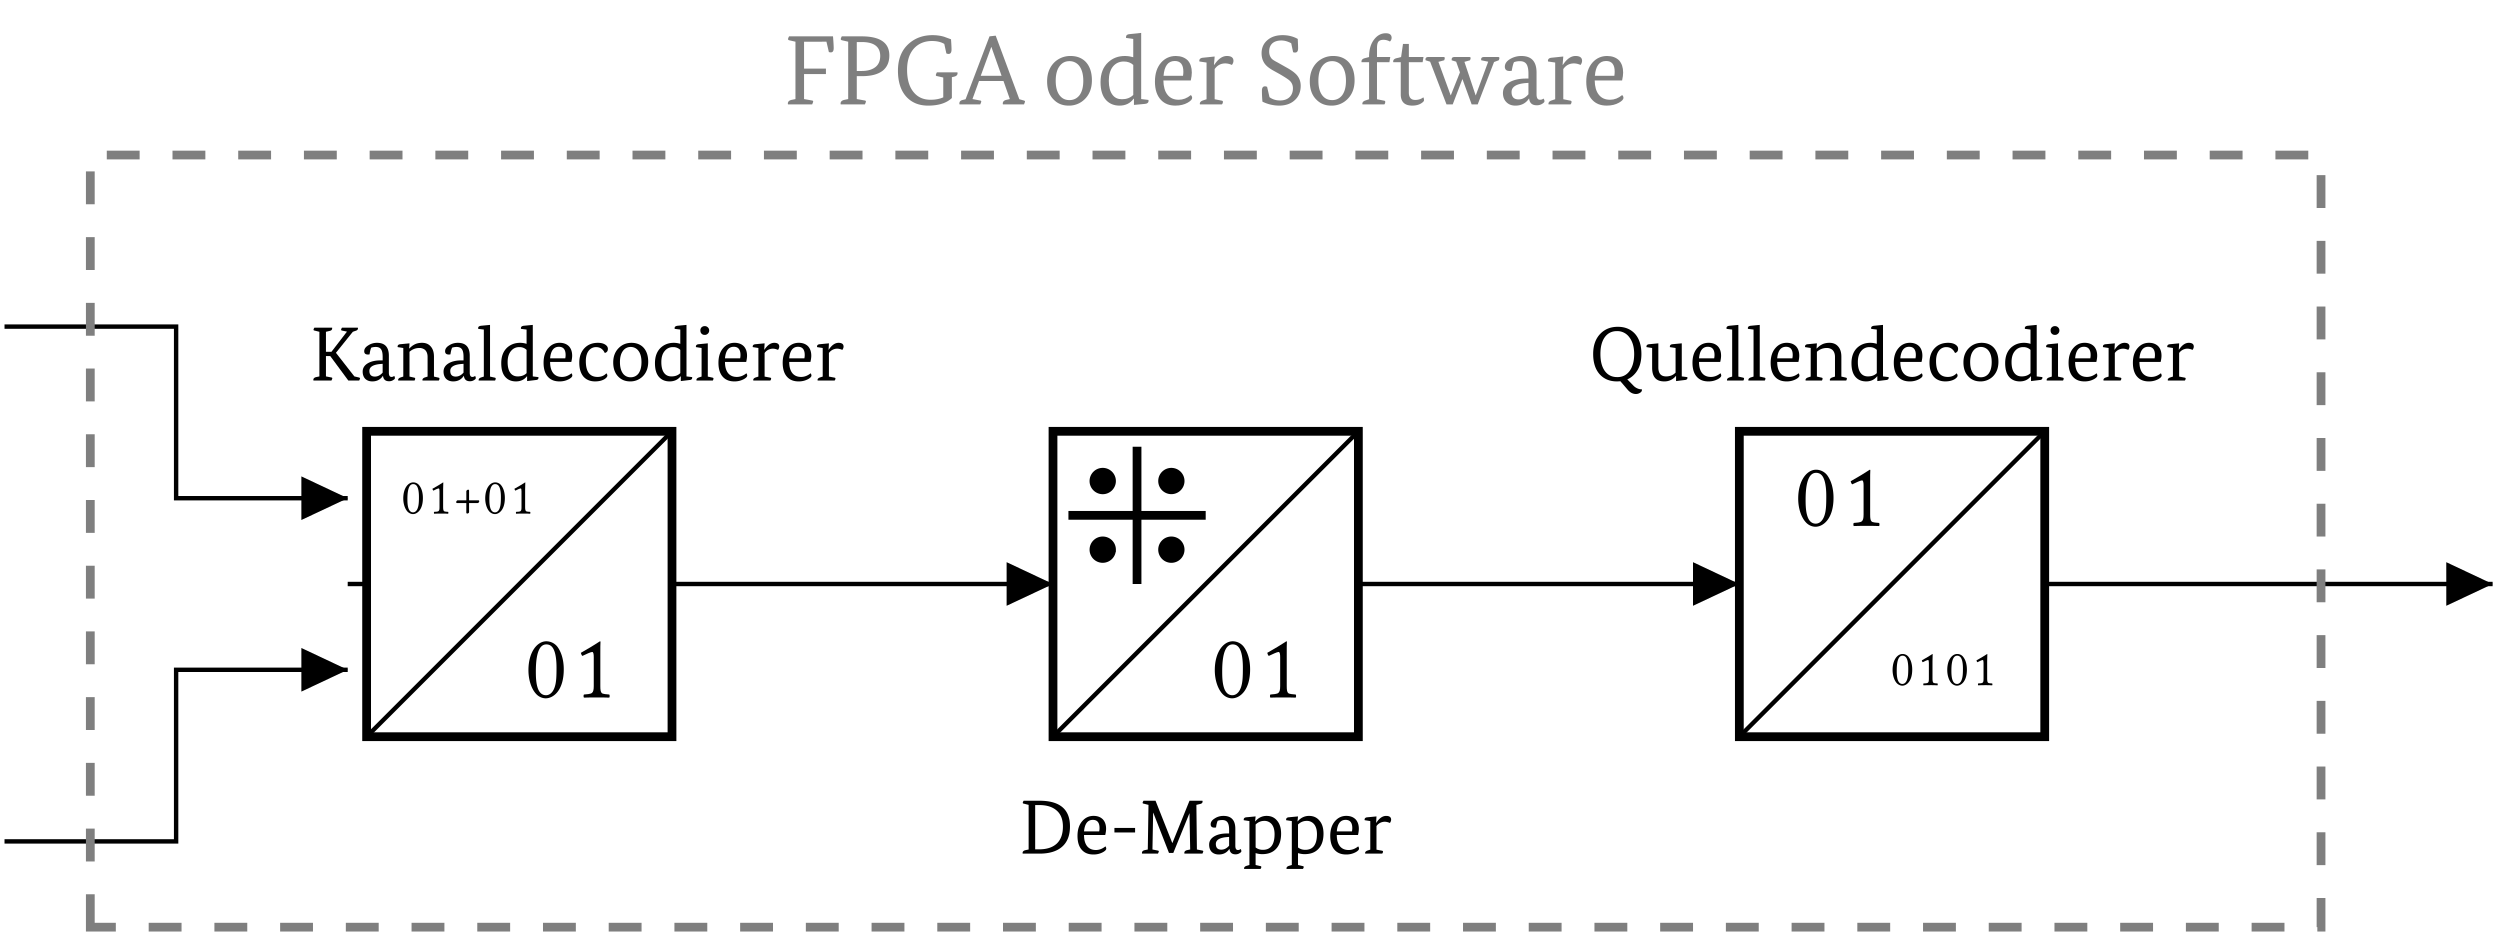 <svg xmlns="http://www.w3.org/2000/svg" xmlns:xlink="http://www.w3.org/1999/xlink" width="226.732" height="84.742"><defs><path id="d" d="M4.344-4.797q.013.035.015.063c0 .117-.086.195-.25.234l-.218.078-1.532 1.906L4.031-.375l.407.094q.107.033.109.078 0 .034-.078.203h-.985l-1.64-2.219h-.39v1.844l.484.094q.093.018.093.078 0 .034-.078.203H.328a.1.1 0 0 1-.016-.062q0-.187.25-.25L.86-.375v-4.047l-.437-.11q-.094-.011-.094-.077-.002-.06.078-.188h1.61v.063q0 .188-.235.234l-.328.078v1.813h.5L3.36-4.437l-.437-.094q-.094-.013-.094-.078-.002-.048.078-.188Zm0 0"/><path id="e" d="M2.078-2.156q0-.468-.14-.672-.143-.218-.485-.219c-.148 0-.281.024-.406.063q-.096.188-.156.609a1 1 0 0 1-.141.016q-.344 0-.344-.297c0-.207.117-.383.36-.531q.357-.235.797-.235 1.078 0 1.078 1.172v1.531q0 .392.234.39a.34.34 0 0 0 .25-.093q.062.096.063.203 0 .082-.126.157a.65.65 0 0 1-.406.125Q2.17.064 2.11-.422h-.015c-.219.336-.54.5-.953.5Q.747.078.5-.156.266-.402.266-.812q0-.5.515-.782.435-.234 1.11-.234h.187ZM1.375-.36q.387.001.703-.36v-.797l-.187.016c-.68.055-1.016.262-1.016.625 0 .344.164.516.5.516m0 0"/><path id="f" d="M.703-.36v-2.593l-.5-.078q-.017-.012-.016-.047c0-.133.086-.207.266-.219l.813-.078-.032.469h.016q.233-.235.406-.328.31-.188.75-.188.5 0 .781.328.296.33.297.922v1.813l.407.093q.093.02.093.079A.36.36 0 0 1 3.922 0H2.453a.1.1 0 0 1-.015-.047c0-.101.07-.18.218-.234l.25-.078v-1.782q0-.419-.234-.64a.78.78 0 0 0-.516-.172q-.504.002-.89.344v2.25l.422.093q.093.02.093.079A.36.36 0 0 1 1.72 0H.25a.1.1 0 0 1-.016-.047c0-.101.07-.18.22-.234Zm0 0"/><path id="g" d="M.672-.36v-4.265l-.5-.062a.1.1 0 0 1-.016-.063c0-.125.086-.195.266-.219l.812-.078v4.688l.422.093q.094.02.094.079A.36.36 0 0 1 1.688 0H.202v-.047c0-.101.07-.18.219-.234Zm0 0"/><path id="h" d="M2.656-.39h-.015q-.364.468-1 .468c-.375 0-.684-.117-.922-.36-.274-.28-.406-.71-.406-1.296q-.001-.902.53-1.406.482-.437 1.173-.438.311 0 .593.094v-1.297l-.5-.062a.1.1 0 0 1-.015-.063c0-.125.086-.195.265-.219l.813-.078v4.672l.515.063v.062q-.001.19-.25.203l-.78.094Zm-.844.015q.499 0 .797-.297v-2.11a.9.9 0 0 0-.656-.25.93.93 0 0 0-.75.345Q.89-2.327.891-1.672c0 .438.086.774.265 1q.235.299.657.297m0 0"/><path id="i" d="M.906-1.687q0 .657.282 1.015.281.345.796.344.45 0 .86-.328.06.048.078.203-.001.158-.313.328a1.76 1.76 0 0 1-.859.203C1.32.078.984-.05.734-.312Q.314-.747.313-1.61c0-.57.148-1.024.453-1.36q.403-.451 1-.453.544 0 .859.328.281.316.281.844 0 .234-.078.563Zm.797-1.375Q1-3.06.906-2.016h1.375q.03-.139.031-.296 0-.75-.609-.75m0 0"/><path id="j" d="M2.766-.656a.3.3 0 0 1 .093.203q-.001.158-.265.328-.345.201-.844.203c-.437 0-.79-.14-1.047-.422q-.391-.45-.39-1.281c0-.562.164-1.008.5-1.344Q1.263-3.42 2-3.422c.313 0 .55.07.719.203q.187.143.187.344 0 .3-.281.375-.253-.53-.781-.531a.81.81 0 0 0-.64.281q-.299.346-.298.984Q.904-.326 1.97-.328q.497 0 .797-.328m0 0"/><path id="k" d="M1.828.078c-.43 0-.781-.14-1.062-.422Q.296-.81.296-1.64q0-.824.517-1.328.467-.451 1.14-.453.655.001 1.063.406.451.469.453 1.313 0 .845-.516 1.344a1.59 1.59 0 0 1-1.125.437m.047-.375q.434 0 .703-.328.281-.374.281-1.047 0-.668-.28-1.031a.86.86 0 0 0-.704-.344.84.84 0 0 0-.687.344Q.906-2.34.906-1.672q0 .674.282 1.047a.84.84 0 0 0 .687.328m0 0"/><path id="l" d="M.703-.36v-2.593l-.5-.078q-.017-.012-.016-.047c0-.133.086-.207.266-.219l.813-.078v3.016l.422.093q.093.02.093.079A.36.36 0 0 1 1.72 0H.25a.1.1 0 0 1-.016-.047c0-.101.07-.18.22-.234Zm-.11-4.187a.38.38 0 0 1 .11-.281.42.42 0 0 1 .281-.11c.114 0 .207.04.282.11a.37.37 0 0 1 .125.281.38.38 0 0 1-.125.297.38.38 0 0 1-.282.11.37.37 0 0 1-.28-.11c-.075-.07-.11-.172-.11-.297m0 0"/><path id="m" d="M.703-.36v-2.593l-.5-.078q-.017-.012-.016-.047c0-.133.086-.207.266-.219l.813-.078-.032.578h.016q.405-.623.89-.625.453.002.454.344c0 .094-.04.195-.11.297-.168-.07-.32-.11-.453-.11a.92.92 0 0 0-.765.391v2.14l.5.094q.093.02.093.079A.3.3 0 0 1 1.781 0H.25a.1.1 0 0 1-.016-.047c0-.101.07-.18.22-.234Zm0 0"/><path id="n" d="M1.844-4.797q2.766 0 2.765 2.328-.001 1.237-.734 1.86Q3.17 0 1.844 0H.328a.1.1 0 0 1-.016-.062q0-.187.25-.25L.86-.375v-4.047l-.437-.11q-.094-.011-.094-.077-.002-.06.078-.188ZM1.828-.39q1.015 0 1.578-.515.563-.527.563-1.547 0-.967-.563-1.453-.563-.499-1.578-.5h-.375v4.015Zm0 0"/><path id="o" d="M2.297-1.922H.422v-.406h1.875Zm0 0"/><path id="p" d="m4.672-.375-.063-3.297-1.468 3.61H2.75L1.328-3.703h-.016L1.25-.375l.469.094c.07.011.11.039.11.078Q1.827-.17 1.75 0H.313a.1.1 0 0 1-.016-.062q0-.187.234-.25l.297-.063.063-4.047-.438-.11Q.36-4.542.36-4.608q-.002-.06.079-.188H1.53L3.047-.969h.015L4.61-4.797h1.172c.008.024.016.043.016.063q0 .188-.234.234l-.329.078.047 4.047.485.094q.093.018.093.078 0 .034-.078.203H4.156a.1.1 0 0 1-.015-.062q0-.187.234-.25Zm0 0"/><path id="q" d="M.672 1.031v-3.984l-.516-.078v-.047q-.001-.2.25-.219l.828-.078-.046.453h.015q.422-.499 1.031-.5c.407 0 .723.149.954.438q.358.421.359 1.172-.002.925-.485 1.406-.438.455-1.234.453c-.2 0-.398-.035-.594-.094v1.078l.407.094c.07.008.109.035.109.078a.27.27 0 0 1-.078.188H.203a.1.1 0 0 1-.016-.047c0-.106.07-.184.22-.235Zm1.344-4q-.44 0-.782.328v2.079c.188.148.407.218.657.218q1.061.002 1.062-1.422-.002-.574-.25-.89a.84.84 0 0 0-.687-.313m0 0"/><path id="r" d="M2.828.063c-.105.007-.21.015-.312.015Q1.56.08.969-.547q-.61-.668-.61-1.86 0-1.17.657-1.843c.406-.414.93-.625 1.578-.625q.966.001 1.547.625.592.659.593 1.844 0 1.19-.656 1.86c-.187.198-.398.343-.625.437l.578.593q.201.2.485.282.124.03.265.03v.048q0 .17-.172.265a.66.66 0 0 1-.375.11c-.28 0-.53-.133-.75-.39Zm-.281-.375c.469 0 .836-.18 1.11-.547q.42-.563.421-1.547-.002-.95-.437-1.516a1.34 1.34 0 0 0-1.125-.562q-.705 0-1.11.562-.39.55-.39 1.516c0 .656.132 1.172.406 1.547q.404.549 1.125.547m0 0"/><path id="s" d="m.61-2.953-.5-.078q-.017-.012-.016-.047-.002-.2.265-.219l.813-.078v2.172c0 .555.234.828.703.828q.529.001.86-.344v-2.234l-.516-.078v-.047q-.001-.2.25-.219l.828-.078v3l.5.063q.014.033.015.062-.001.19-.265.203L2.78.047v-.469h-.015a1.3 1.3 0 0 1-1.063.5Q.61.08.61-1.156Zm0 0"/><path id="u" d="M2.203.078c.64 0 1.625-.656 1.625-2.625 0-.828-.203-1.531-.562-2.031a1.28 1.28 0 0 0-1.016-.516c-.828 0-1.625.969-1.625 2.625 0 .89.281 1.735.734 2.188.235.234.532.36.844.36m.047-4.89c.156 0 .313.046.422.14.297.219.5.844.5 1.969 0 .765-.016 1.297-.156 1.734-.22.688-.625.766-.797.766-.906 0-.922-1.453-.922-2.172 0-2.062.516-2.437.953-2.437m0 0"/><path id="v" d="M2.688-1.031v-2.89c0-.517 0-1.017.015-1.126q0-.047-.047-.047c-.406.266-1.11.703-1.734 1.047.015.094.078.234.14.281.329-.156.75-.359.891-.359.11 0 .14.203.14.484v2.61c0 .343-.046.531-.171.625-.11.094-.469.125-.719.14-.047.047-.047.235 0 .282C1.547 0 1.953 0 2.438 0c.359 0 .718 0 1.062.016.047-.047.047-.235 0-.282-.219-.015-.594-.046-.672-.125-.11-.093-.14-.28-.14-.64m0 0"/><path id="w" d="M1.234.047c.344 0 .891-.36.891-1.453 0-.469-.11-.86-.312-1.125a.68.68 0 0 0-.563-.297c-.469 0-.906.531-.906 1.453 0 .5.156.969.406 1.219.14.125.297.203.484.203m.016-2.719c.094 0 .172.031.234.078.172.125.282.469.282 1.094 0 .422-.016.719-.094.953-.11.39-.344.438-.438.438-.5 0-.515-.813-.515-1.203 0-1.157.281-1.36.531-1.36m0 0"/><path id="x" d="M1.484-.578v-1.594c0-.281.016-.562.016-.625 0-.015 0-.031-.016-.031-.234.156-.625.39-.968.578 0 .047.046.14.078.172.172-.094.422-.203.484-.203.063 0 .078.11.078.265v1.438c0 .203-.015.297-.093.36C1-.173.813-.157.672-.157c-.031.031-.031.14 0 .172C.859 0 1.094 0 1.359 0c.188 0 .391 0 .579.016.03-.032.03-.141 0-.172-.11 0-.313-.016-.375-.063-.047-.047-.079-.156-.079-.36m0 0"/><path id="y" d="M1.11-2.031v.828H.327c-.062 0-.14.094-.14.172 0 .047.03.078.078.078h.843v.875c0 .047.047.078.079.078.078 0 .171-.062.171-.125v-.828h.782c.078 0 .14-.11.14-.156 0-.047-.015-.094-.062-.094h-.86v-.89c0-.048-.046-.079-.078-.079-.047 0-.172.078-.172.14m0 0"/><path id="A" d="M4.5-6.172q.062.751.063 1.063c0 .261-.086.39-.25.39a.5.5 0 0 1-.188-.031l-.219-.937H1.875v2.437h1.984v.5H1.875v2.266l.703.125q.124.017.125.093 0 .048-.094.266H.422a.16.16 0 0 1-.016-.078Q.404-.324.72-.406l.375-.078v-5.203l-.547-.125c-.086-.02-.125-.055-.125-.11q0-.075.094-.25Zm0 0"/><path id="B" d="M2.313-6.172q2.514 0 2.515 1.734-.002.893-.594 1.375-.644.502-1.875.5h-.484v2.079l.703.125q.124.017.125.093 0 .066-.094.266H.422a.16.16 0 0 1-.016-.078Q.404-.324.72-.406l.375-.078v-5.203l-.547-.125c-.086-.02-.125-.055-.125-.11q0-.075.094-.25Zm0 3.14q.841.002 1.296-.39.389-.34.391-.969 0-1.265-1.687-1.265h-.438v2.625Zm0 0"/><path id="C" d="M5.86-2.906a.2.2 0 0 1 .015.078q0 .236-.312.312l-.204.047v1.89C4.867-.116 4.15.11 3.203.11q-1.207 0-1.937-.765Q.469-1.5.469-3.062q0-1.606 1.031-2.485.855-.733 2.11-.734.59.002 1.078.156.044.019.593.219.047.657.047.922-.001.408-.266.406a.44.44 0 0 1-.203-.047l-.187-.86q-.44-.264-1.11-.265-.953.002-1.562.594-.703.702-.703 2.015c0 .875.195 1.555.594 2.032.375.46.882.687 1.53.687.438 0 .821-.07 1.157-.219v-1.796l-.547-.126q-.127-.011-.125-.093 0-.076.094-.25Zm0 0"/><path id="D" d="m4.484-.484-.578-1.641H1.688l-.594 1.64.672.126q.124.017.125.093 0 .066-.094.266H-.078a.2.2 0 0 1-.016-.078Q-.096-.342.22-.406l.25-.063L2.64-6.172l.562-.062L5.343-.47l.391.11q.124.034.125.093 0 .048-.093.266H3.859a.16.16 0 0 1-.015-.078q-.002-.246.297-.328Zm-2.64-2.11h1.89l-.921-2.61h-.016Zm0 0"/><path id="E" d="M2.344.11Q1.512.111.984-.438C.586-.832.391-1.383.391-2.094q0-1.061.656-1.719a2.07 2.07 0 0 1 1.469-.578q.843 0 1.359.516.576.596.578 1.688 0 1.078-.656 1.718A2 2 0 0 1 2.344.11m.062-.5q.562 0 .906-.422.36-.468.36-1.329 0-.857-.36-1.343a1.1 1.1 0 0 0-.906-.438c-.367 0-.656.149-.875.438q-.361.469-.36 1.343-.002.861.36 1.329c.219.28.508.421.875.421m0 0"/><path id="F" d="M3.422-.516H3.39Q2.935.11 2.109.11 1.39.11.922-.359.39-.903.39-2.016q0-1.168.703-1.812.609-.563 1.5-.563c.27 0 .523.04.765.11v-1.657l-.656-.093v-.078q0-.247.328-.266l1.047-.11v6l.656.079q.014.047.016.078 0 .252-.328.281l-1 .094Zm-1.094.047q.64 0 1.031-.39v-2.72c-.218-.206-.507-.312-.859-.312-.398 0-.719.149-.969.438q-.39.468-.39 1.312-.001.846.343 1.282.294.39.844.39m0 0"/><path id="G" d="M1.156-2.172q.012.845.375 1.297c.239.305.578.453 1.016.453q.59 0 1.094-.422.106.064.125.25-.001.205-.407.438Q2.89.109 2.25.109 1.434.111.953-.39.391-.965.391-2.062.39-3.17.969-3.812c.351-.383.789-.579 1.312-.579q.684.001 1.094.407.359.409.36 1.093 0 .299-.094.72Zm1.032-1.765q-.91.001-1.016 1.343h1.766q.03-.187.03-.375 0-.968-.78-.969m0 0"/><path id="H" d="M.906-.469v-3.328l-.64-.094a.1.1 0 0 1-.016-.062q0-.246.328-.281l1.063-.11-.063.75h.031c.352-.531.735-.797 1.141-.797.395 0 .594.149.594.438q0 .188-.14.375a1.5 1.5 0 0 0-.595-.14q-.61 0-.968.515V-.47l.625.125q.124.017.125.11A.35.35 0 0 1 2.297 0H.312a.1.1 0 0 1-.015-.062c0-.133.094-.235.281-.297Zm0 0"/><path id="I" d="M3.203-5.547c-.305-.164-.601-.25-.89-.25q-.534.001-.829.266c-.187.18-.28.422-.28.734q0 .393.234.656.14.141.515.329l.828.468c.438.242.742.465.922.672q.359.41.36.985c0 .53-.172.96-.516 1.28Q3.013.11 2.094.11a3.46 3.46 0 0 1-1.5-.359q-.047-.482-.047-1 0-.389.281-.39.075 0 .188.046l.218.938q.403.298.954.297.574 0 .89-.328.281-.295.281-.782-.002-.406-.296-.687c-.137-.125-.438-.32-.907-.594l-.562-.312C1.25-3.25.992-3.445.828-3.656q-.313-.405-.312-.985c0-.5.18-.898.547-1.203q.515-.435 1.359-.437.764.002 1.375.343.03.645.031.844-.001.391-.265.39a.5.5 0 0 1-.188-.03Zm0 0"/><path id="J" d="M.922-4.297v-.031q-.001-.996.484-1.594c.282-.351.625-.531 1.032-.531q.528 0 .53.422a.46.46 0 0 1-.155.328 1.2 1.2 0 0 0-.579-.156q-.328 0-.468.172c-.086.117-.125.308-.125.578v.812h1.203l-.078.469H1.64v3.36l.625.124q.124.017.125.11A.4.4 0 0 1 2.312 0H.329a.1.1 0 0 1-.016-.062c0-.133.094-.235.282-.297l.328-.11v-3.36H.234v-.062q0-.216.282-.296Zm0 0"/><path id="K" d="m.86-4.297.171-1.187h.532v1.187H2.89l-.079.469h-1.25v2.75q0 .674.579.672.435 0 .734-.235.062.095.063.266 0 .112-.235.266-.33.217-.828.218Q.827.11.828-.92v-2.907H.156a.1.1 0 0 1-.015-.063q0-.216.28-.296Zm0 0"/><path id="L" d="M4.016-4.297q.107 0 .109.094A.5.5 0 0 1 4.063-4l-.5.14L4.578-.827h.016l1.125-3.047L5.094-4a.3.3 0 0 1-.016-.078q-.001-.218.25-.219h1.297c.07 0 .11.031.11.094A.5.5 0 0 1 6.671-4l-.422.156L4.766 0h-.547L3.39-2.281h-.016L2.5 0h-.562L.452-3.875.047-4a.3.3 0 0 1-.016-.078q-.001-.218.25-.219h1.39q.108 0 .11.094A.5.5 0 0 1 1.72-4l-.516.14 1.11 3.032h.015l.828-2.078-.344-.969L2.407-4v-.078q-.001-.218.25-.219Zm0 0"/><path id="M" d="M2.656-2.781q0-.591-.172-.86-.175-.28-.609-.28a1.5 1.5 0 0 0-.531.093q-.11.22-.203.781a2 2 0 0 1-.188.016q-.438 0-.437-.39 0-.405.468-.688a1.97 1.97 0 0 1 1.032-.282q1.373 0 1.375 1.5v1.97c0 .335.101.5.312.5q.2 0 .313-.11a.38.38 0 0 1 .093.25c0 .062-.058.133-.171.203a.87.87 0 0 1-.532.156q-.628 0-.687-.61h-.016Q2.28.112 1.47.11.966.11.656-.203.343-.514.344-1.031c0-.438.219-.774.656-1.016.383-.195.86-.297 1.422-.297h.234Zm-.89 2.328q.498 0 .89-.469v-1.031l-.234.016q-1.299.11-1.297.812c0 .45.21.672.64.672m0 0"/><clipPath id="a"><path d="M.21 29H32v17H.21Zm0 0"/></clipPath><clipPath id="b"><path d="M.21 60H32v17H.21Zm0 0"/></clipPath><clipPath id="c"><path d="M31 52h195.254v2H31Zm0 0"/></clipPath><clipPath id="t"><path d="M221 50h5.254v5H221Zm0 0"/></clipPath><clipPath id="z"><path d="M7 13h204v71.484H7Zm0 0"/></clipPath></defs><g clip-path="url(#a)"><path fill="none" stroke="#000" stroke-miterlimit="10" stroke-width=".398" d="M.41 29.621h15.563v15.563h7.781m0 0h7.781"/></g><path d="M27.332 45.184v1.976l4.203-1.976-4.203-1.98Zm0 0"/><g clip-path="url(#b)"><path fill="none" stroke="#000" stroke-miterlimit="10" stroke-width=".398" d="M.41 76.309h15.563V60.746h7.781m0 0h7.781"/></g><path d="M27.332 60.746v1.977l4.203-1.977-4.203-1.98Zm0 0"/><g clip-path="url(#c)"><path fill="none" stroke="#000" stroke-miterlimit="10" stroke-width=".398" d="M31.535 52.965h1.715m27.695 0H95.5m27.695 0h34.551m27.696 0h21.168m0 0h19.453"/></g><path fill="none" stroke="#000" stroke-miterlimit="10" stroke-width=".795" d="M33.25 39.117h27.695v27.696H33.25Zm0 0"/><path fill="none" stroke="#000" stroke-miterlimit="10" stroke-width=".398" d="m33.25 66.813 27.695-27.696"/><use xlink:href="#d" x="28.107" y="34.513"/><use xlink:href="#e" x="32.626" y="34.513"/><use xlink:href="#f" x="35.873" y="34.513"/><use xlink:href="#e" x="39.961" y="34.513"/><use xlink:href="#g" x="43.208" y="34.513"/><use xlink:href="#h" x="45.148" y="34.513"/><use xlink:href="#i" x="48.985" y="34.513"/><use xlink:href="#j" x="52.225" y="34.513"/><use xlink:href="#k" x="55.319" y="34.513"/><use xlink:href="#h" x="59.088" y="34.513"/><use xlink:href="#l" x="62.926" y="34.513"/><use xlink:href="#i" x="64.845" y="34.513"/><use xlink:href="#m" x="68.078" y="34.513"/><use xlink:href="#i" x="70.671" y="34.513"/><use xlink:href="#m" x="73.911" y="34.513"/><path fill="none" stroke="#000" stroke-miterlimit="10" stroke-width=".795" d="M95.5 39.117h27.695v27.696H95.5Zm0 0"/><path d="M91.293 52.965v1.976l4.207-1.976-4.207-1.98Zm0 0"/><path fill="none" stroke="#000" stroke-miterlimit="10" stroke-width=".398" d="m95.5 66.813 27.695-27.696"/><use xlink:href="#n" x="92.43" y="77.418"/><use xlink:href="#i" x="97.408" y="77.418"/><use xlink:href="#o" x="100.648" y="77.418"/><use xlink:href="#p" x="103.269" y="77.418"/><use xlink:href="#e" x="109.394" y="77.418"/><use xlink:href="#q" x="112.641" y="77.418"/><use xlink:href="#q" x="116.486" y="77.418"/><use xlink:href="#i" x="120.331" y="77.418"/><use xlink:href="#m" x="123.571" y="77.418"/><path fill="none" stroke="#000" stroke-miterlimit="10" stroke-width=".795" d="M157.746 39.117h27.696v27.696h-27.696Zm0 0"/><path d="M153.543 52.965v1.976l4.203-1.976-4.203-1.98Zm0 0"/><path fill="none" stroke="#000" stroke-miterlimit="10" stroke-width=".398" d="m157.746 66.813 27.696-27.696"/><use xlink:href="#r" x="144.13" y="34.513"/><use xlink:href="#s" x="149.227" y="34.513"/><use xlink:href="#i" x="153.183" y="34.513"/><use xlink:href="#g" x="156.423" y="34.513"/><use xlink:href="#g" x="158.362" y="34.513"/><use xlink:href="#i" x="160.274" y="34.513"/><use xlink:href="#f" x="163.514" y="34.513"/><use xlink:href="#h" x="167.603" y="34.513"/><use xlink:href="#i" x="171.44" y="34.513"/><use xlink:href="#j" x="174.68" y="34.513"/><use xlink:href="#k" x="177.774" y="34.513"/><use xlink:href="#h" x="181.543" y="34.513"/><use xlink:href="#l" x="185.381" y="34.513"/><use xlink:href="#i" x="187.293" y="34.513"/><use xlink:href="#m" x="190.533" y="34.513"/><use xlink:href="#i" x="193.126" y="34.513"/><use xlink:href="#m" x="196.366" y="34.513"/><g clip-path="url(#t)"><path d="M221.86 52.965v1.976l4.202-1.976-4.203-1.98Zm0 0"/></g><path fill="none" stroke="#000" stroke-miterlimit="10" stroke-width=".795" d="M103.121 40.516v12.449M96.899 46.738h12.449"/><path stroke="#000" stroke-miterlimit="10" stroke-width=".398" d="M101.004 43.625a.994.994 0 1 0-1.989.004.994.994 0 0 0 1.989-.004ZM107.227 43.625a.991.991 0 1 0-1.984 0 .992.992 0 1 0 1.984 0ZM101.004 49.852a.99.99 0 0 0-.996-.993.991.991 0 1 0 0 1.985c.55 0 .996-.446.996-.992ZM107.227 49.852a.99.99 0 0 0-.993-.993.99.99 0 0 0-.992.993.991.991 0 1 0 1.985 0Zm0 0"/><use xlink:href="#u" x="109.548" y="63.254"/><use xlink:href="#v" x="114.01" y="63.254"/><use xlink:href="#w" x="36.229" y="46.577"/><use xlink:href="#x" x="38.704" y="46.577"/><use xlink:href="#y" x="41.183" y="46.577"/><use xlink:href="#w" x="43.662" y="46.577"/><use xlink:href="#x" x="46.141" y="46.577"/><use xlink:href="#u" x="47.301" y="63.254"/><use xlink:href="#v" x="51.757" y="63.254"/><use xlink:href="#u" x="162.459" y="47.693"/><use xlink:href="#v" x="166.921" y="47.693"/><use xlink:href="#w" x="171.3" y="62.139"/><use xlink:href="#x" x="173.779" y="62.139"/><use xlink:href="#w" x="176.258" y="62.139"/><use xlink:href="#x" x="178.737" y="62.139"/><g clip-path="url(#z)"><path fill="none" stroke="#7F7F7F" stroke-dasharray="2.98 2.98" stroke-miterlimit="10" stroke-width=".795" d="M8.191 84.086V14.059h202.31v70.027Zm0 0"/></g><g fill="#7F7F7F"><use xlink:href="#A" x="71.047" y="9.469"/><use xlink:href="#B" x="75.829" y="9.469"/><use xlink:href="#C" x="80.969" y="9.469"/><use xlink:href="#D" x="87.102" y="9.469"/></g><g fill="#7F7F7F"><use xlink:href="#E" x="94.575" y="9.469"/><use xlink:href="#F" x="99.42" y="9.469"/><use xlink:href="#G" x="104.354" y="9.469"/><use xlink:href="#H" x="108.52" y="9.469"/></g><g fill="#7F7F7F"><use xlink:href="#I" x="113.901" y="9.469"/><use xlink:href="#E" x="118.398" y="9.469"/><use xlink:href="#J" x="123.243" y="9.469"/><use xlink:href="#K" x="126.21" y="9.469"/><use xlink:href="#L" x="129.25" y="9.469"/></g><g fill="#7F7F7F"><use xlink:href="#M" x="135.963" y="9.469"/><use xlink:href="#H" x="140.138" y="9.469"/></g><use xlink:href="#G" x="143.472" y="9.469" fill="#7F7F7F"/></svg>
